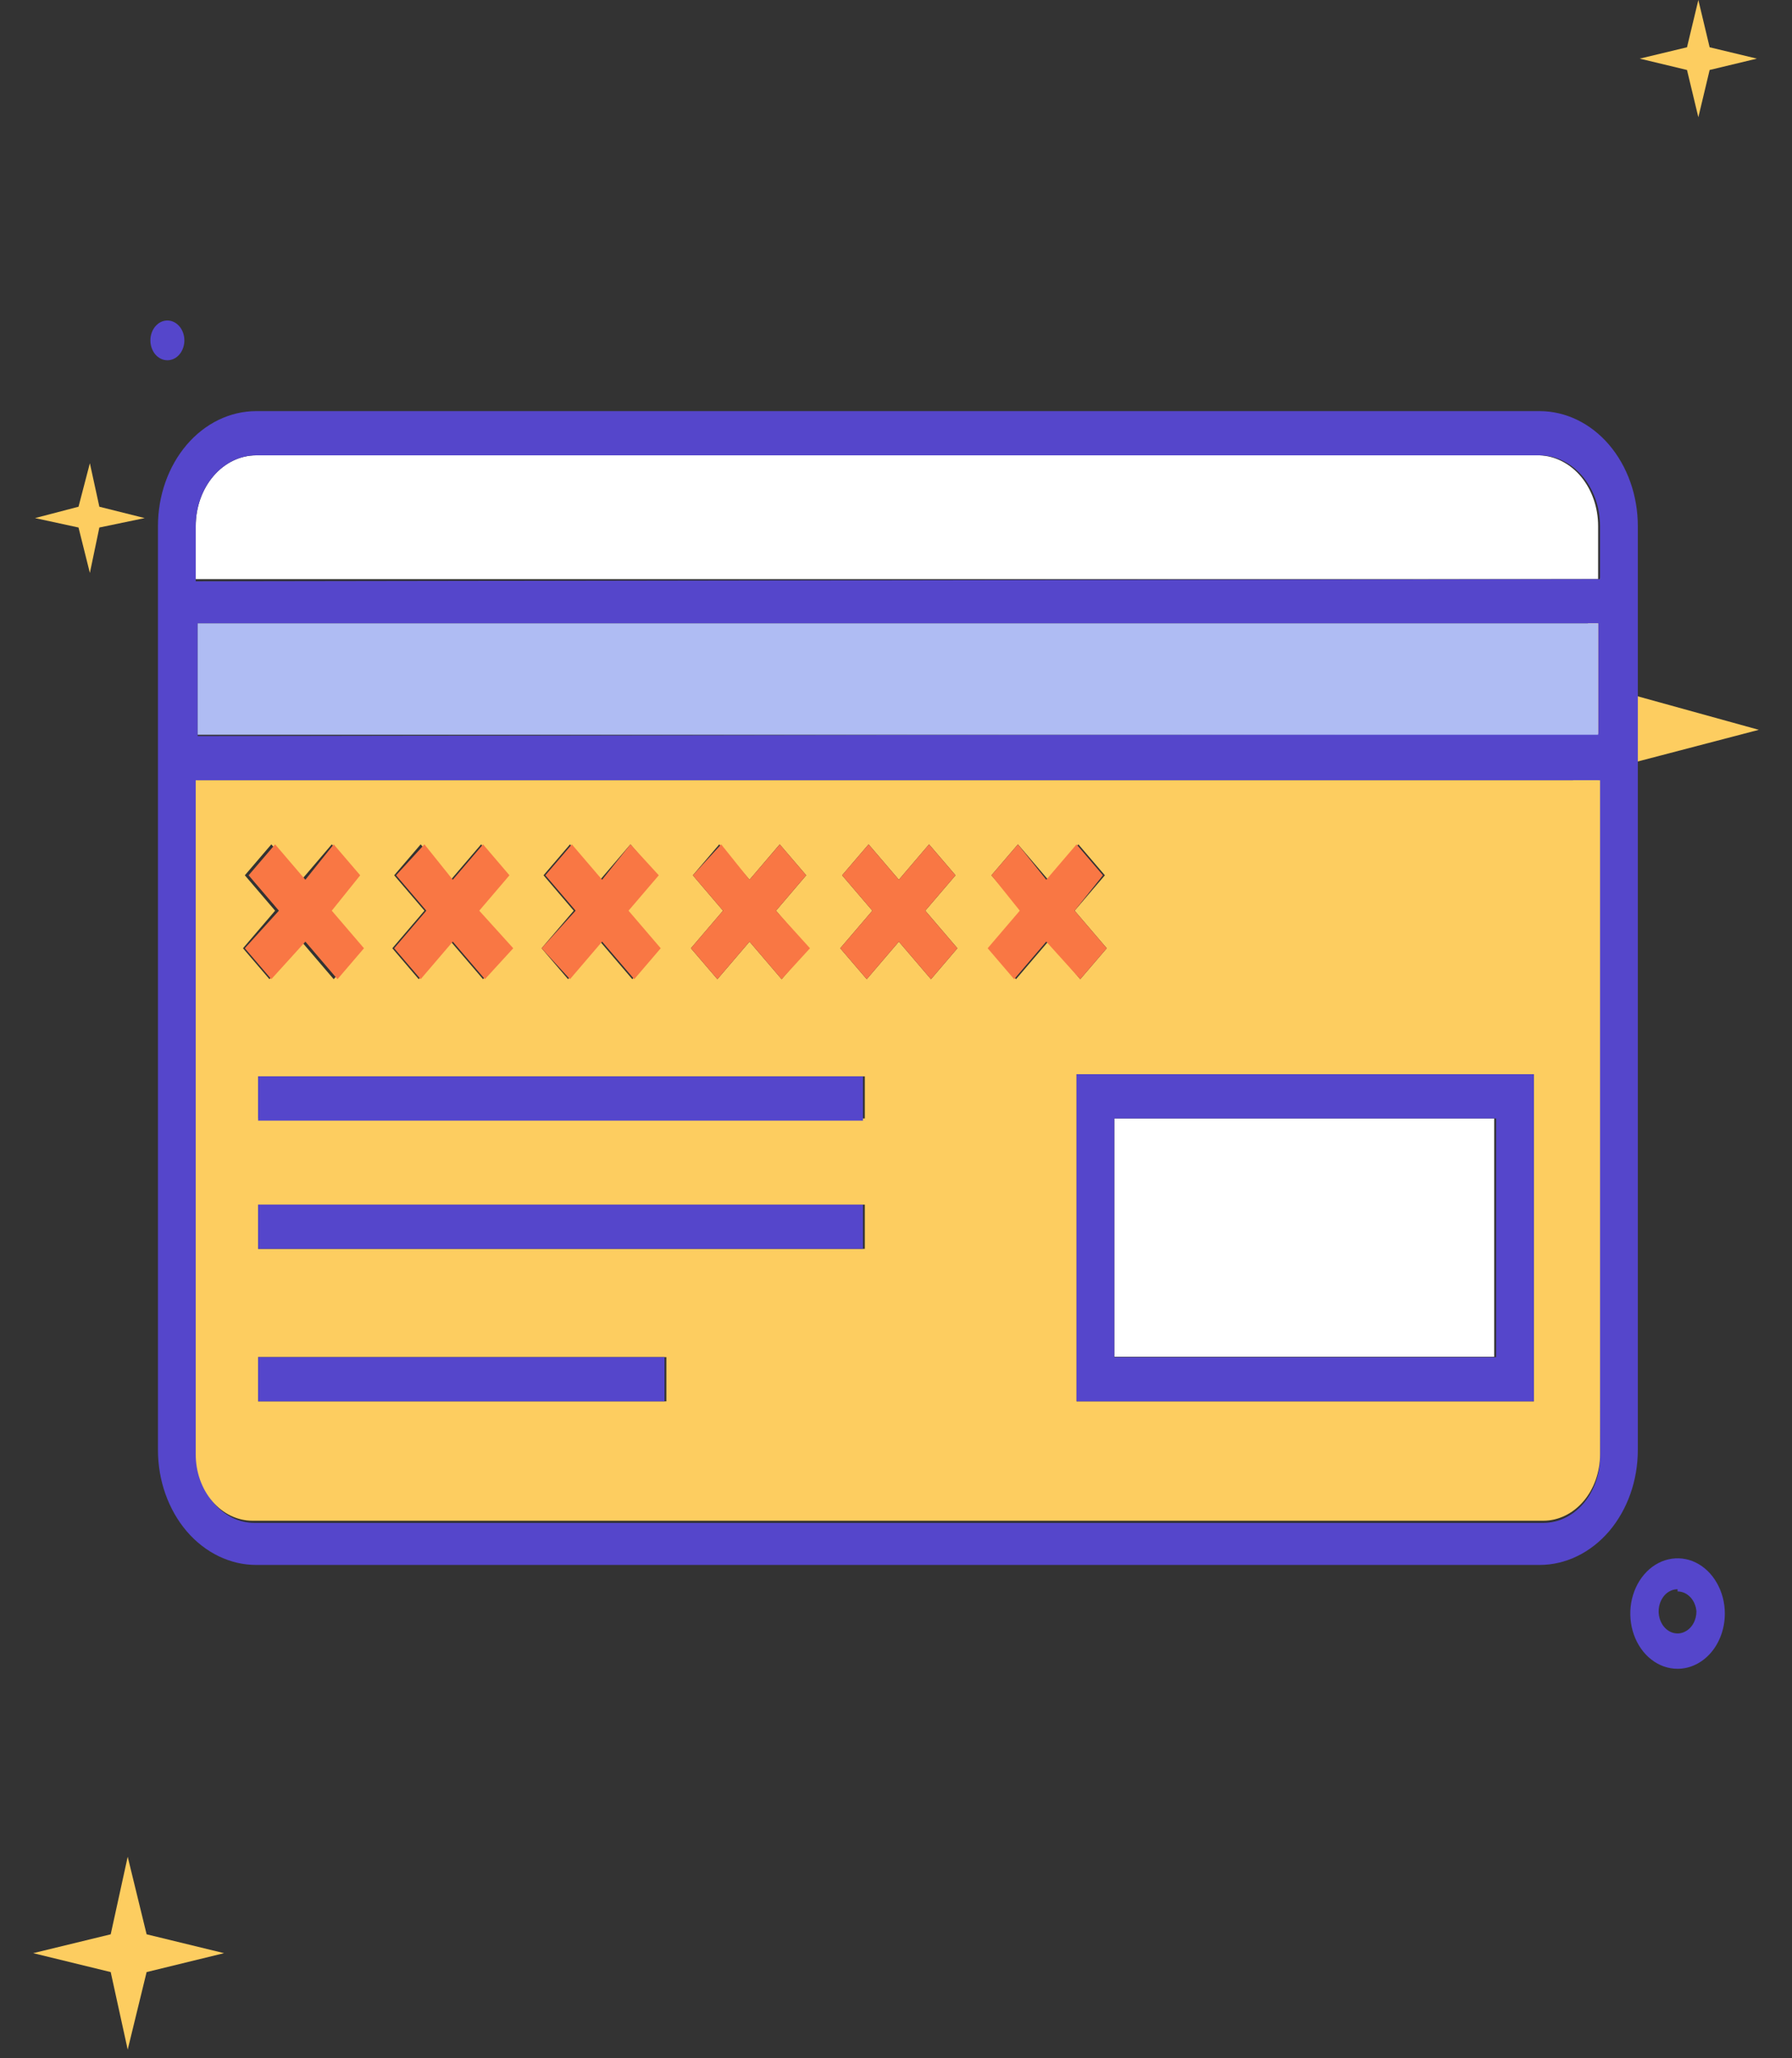 <svg width="27" height="31" viewBox="0 0 27 31" fill="none" xmlns="http://www.w3.org/2000/svg">
<rect x="0" y="0" width="27" height="31" fill="#333333" stroke="none"/>
<path d="M25.418 1.054L24.706 0.883L25.418 0.712L25.589 0L25.759 0.712L26.471 0.883L25.759 1.054L25.589 1.766L25.418 1.054ZM1.183 7.945L0.528 7.803L1.183 7.632L1.354 6.977L1.497 7.632L2.18 7.803L1.497 7.945L1.354 8.629L1.183 7.945Z" fill="#FDCD60"/>
<path d="M23.624 11.476L21.773 10.992L23.624 10.48L24.136 8.629L24.649 10.48L26.5 10.992L24.649 11.476L24.136 13.328L23.624 11.476ZM1.668 29.702L0.5 29.417L1.668 29.133L1.924 27.965L2.209 29.133L3.376 29.417L2.209 29.702L1.924 30.87L1.668 29.702Z" fill="#FDCD60"/>
<path d="M2.266 5.127C2.266 5.206 2.293 5.282 2.341 5.339C2.389 5.395 2.454 5.426 2.522 5.426C2.59 5.426 2.655 5.395 2.703 5.339C2.751 5.282 2.778 5.206 2.778 5.127C2.778 5.047 2.751 4.971 2.703 4.915C2.655 4.859 2.59 4.827 2.522 4.827C2.454 4.827 2.389 4.859 2.341 4.915C2.293 4.971 2.266 5.047 2.266 5.127Z" fill="#5546CB"/>
<path d="M25.276 25.134C25.135 25.134 24.997 25.086 24.88 24.994C24.763 24.903 24.672 24.773 24.618 24.621C24.564 24.469 24.55 24.301 24.577 24.14C24.605 23.978 24.673 23.83 24.772 23.714C24.872 23.597 24.998 23.518 25.137 23.486C25.275 23.454 25.418 23.47 25.548 23.533C25.678 23.596 25.789 23.703 25.867 23.84C25.946 23.977 25.988 24.138 25.988 24.302C25.988 24.523 25.913 24.735 25.779 24.891C25.645 25.047 25.464 25.134 25.276 25.134ZM25.276 23.936C25.219 23.936 25.164 23.956 25.117 23.992C25.07 24.029 25.034 24.081 25.012 24.142C24.991 24.202 24.985 24.269 24.996 24.334C25.007 24.398 25.034 24.458 25.074 24.504C25.114 24.551 25.165 24.583 25.22 24.595C25.275 24.608 25.332 24.602 25.384 24.576C25.437 24.551 25.481 24.509 25.512 24.454C25.544 24.399 25.56 24.335 25.56 24.269C25.553 24.186 25.52 24.11 25.468 24.055C25.415 23.999 25.346 23.969 25.276 23.969V23.936Z" fill="#5546CB"/>
<path d="M23.197 6.858H3.86C3.619 6.858 3.387 6.97 3.216 7.17C3.045 7.37 2.949 7.641 2.949 7.923V8.722H24.079V7.923C24.079 7.646 23.987 7.38 23.823 7.181C23.658 6.983 23.433 6.867 23.197 6.858Z" fill="white"/>
<path d="M23.197 6.192H3.86C3.468 6.192 3.091 6.374 2.813 6.699C2.536 7.024 2.38 7.464 2.38 7.923V21.839C2.38 22.298 2.536 22.738 2.813 23.063C3.091 23.387 3.468 23.57 3.86 23.57H23.197C23.589 23.57 23.966 23.387 24.244 23.063C24.521 22.738 24.677 22.298 24.677 21.839V7.923C24.677 7.464 24.521 7.024 24.244 6.699C23.966 6.374 23.589 6.192 23.197 6.192ZM24.108 21.839V21.939C24.108 22.203 24.018 22.457 23.858 22.645C23.697 22.832 23.48 22.937 23.254 22.937H3.832C3.605 22.937 3.388 22.832 3.228 22.645C3.068 22.457 2.978 22.203 2.978 21.939V11.752H24.079L24.108 21.839ZM2.978 11.086V9.388H24.079V11.053L2.978 11.086ZM2.949 8.755V7.923C2.949 7.641 3.045 7.37 3.216 7.17C3.387 6.97 3.619 6.858 3.86 6.858H23.197C23.438 6.858 23.67 6.97 23.841 7.17C24.012 7.37 24.108 7.641 24.108 7.923V8.722L2.949 8.755Z" fill="#5546CB"/>
<path d="M2.949 11.752V21.905C2.949 22.17 3.039 22.424 3.199 22.611C3.359 22.799 3.577 22.904 3.803 22.904H23.253C23.48 22.904 23.697 22.799 23.858 22.611C24.018 22.424 24.108 22.17 24.108 21.905V11.752H2.949ZM10.04 21.106H3.889V20.44H10.04V21.106ZM13.03 18.809H3.889V18.143H13.03V18.809ZM13.03 16.845H3.889V16.212H13.03V16.845ZM23.111 21.106H16.22V16.179H23.111V21.106ZM14.938 13.183L15.337 12.717L15.792 13.25L16.248 12.717L16.647 13.183L16.191 13.716L16.675 14.282L16.276 14.748L15.792 14.182L15.308 14.748L14.909 14.282L15.394 13.716L14.938 13.183ZM12.688 13.183L13.087 12.717L13.543 13.25L13.998 12.717L14.397 13.183L13.941 13.716L14.425 14.282L14.027 14.748L13.543 14.182L13.059 14.748L12.66 14.282L13.144 13.716L12.688 13.183ZM10.439 13.183L10.837 12.717L11.293 13.25L11.748 12.717L12.147 13.183L11.692 13.716L12.176 14.282L11.777 14.748L11.293 14.182L10.809 14.748L10.41 14.282L10.894 13.716L10.439 13.183ZM8.189 13.183L8.588 12.717L9.043 13.25L9.499 12.717L9.898 13.183L9.442 13.716L9.926 14.282L9.527 14.748L9.043 14.182L8.559 14.748L8.16 14.282L8.644 13.716L8.189 13.183ZM5.939 13.183L6.338 12.717L6.793 13.25L7.249 12.717L7.648 13.183L7.192 13.716L7.676 14.282L7.278 14.748L6.793 14.182L6.309 14.748L5.911 14.282L6.395 13.716L5.939 13.183ZM3.689 13.183L4.088 12.717L4.544 13.25L4.999 12.717L5.398 13.183L4.942 13.716L5.427 14.282L5.028 14.748L4.544 14.182L4.06 14.748L3.661 14.282L4.145 13.716L3.689 13.183Z" fill="#FDCD60"/>
<path d="M4.088 14.748L4.601 14.182L5.085 14.748L5.484 14.282L4.999 13.716L5.427 13.183L5.028 12.717L4.601 13.25L4.145 12.717L3.746 13.183L4.202 13.716L3.689 14.282L4.088 14.748ZM6.338 14.748L6.822 14.182L7.306 14.748L7.733 14.282L7.221 13.716L7.676 13.183L7.278 12.717L6.822 13.25L6.395 12.717L5.968 13.183L6.423 13.716L5.939 14.282L6.338 14.748ZM8.588 14.748L9.072 14.182L9.556 14.748L9.955 14.282L9.47 13.716L9.926 13.183L9.499 12.717L9.072 13.25L8.616 12.717L8.217 13.183L8.673 13.716L8.16 14.282L8.588 14.748ZM10.809 14.748L11.293 14.182L11.777 14.748L12.204 14.282L11.692 13.716L12.147 13.183L11.749 12.717L11.293 13.25L10.866 12.717L10.439 13.183L10.894 13.716L10.41 14.282L10.809 14.748ZM13.059 14.748L13.543 14.182L14.027 14.748L14.425 14.282L13.941 13.716L14.397 13.183L13.998 12.717L13.543 13.25L13.087 12.717L12.688 13.183L13.144 13.716L12.66 14.282L13.059 14.748ZM15.28 14.748L15.764 14.182L16.276 14.748L16.675 14.282L16.191 13.716L16.618 13.183L16.22 12.717L15.764 13.25L15.337 12.717L14.938 13.183L15.365 13.716L14.881 14.282L15.28 14.748Z" fill="#F97744"/>
<path d="M3.889 16.212H13.002V16.878H3.889V16.212ZM3.889 18.143H13.002V18.809H3.889V18.143ZM3.889 20.44H10.012V21.106H3.889V20.44Z" fill="#5546CB"/>
<path d="M16.789 16.845H22.513V20.435H16.789V16.845Z" fill="white"/>
<path d="M16.22 21.106H23.111V16.179H16.22V21.106ZM16.789 16.845H22.542V20.441H16.789V16.845Z" fill="#5546CB"/>
<path d="M2.978 9.388H24.079V11.066H2.978V9.388Z" fill="#AFBCF3"/>
</svg>
